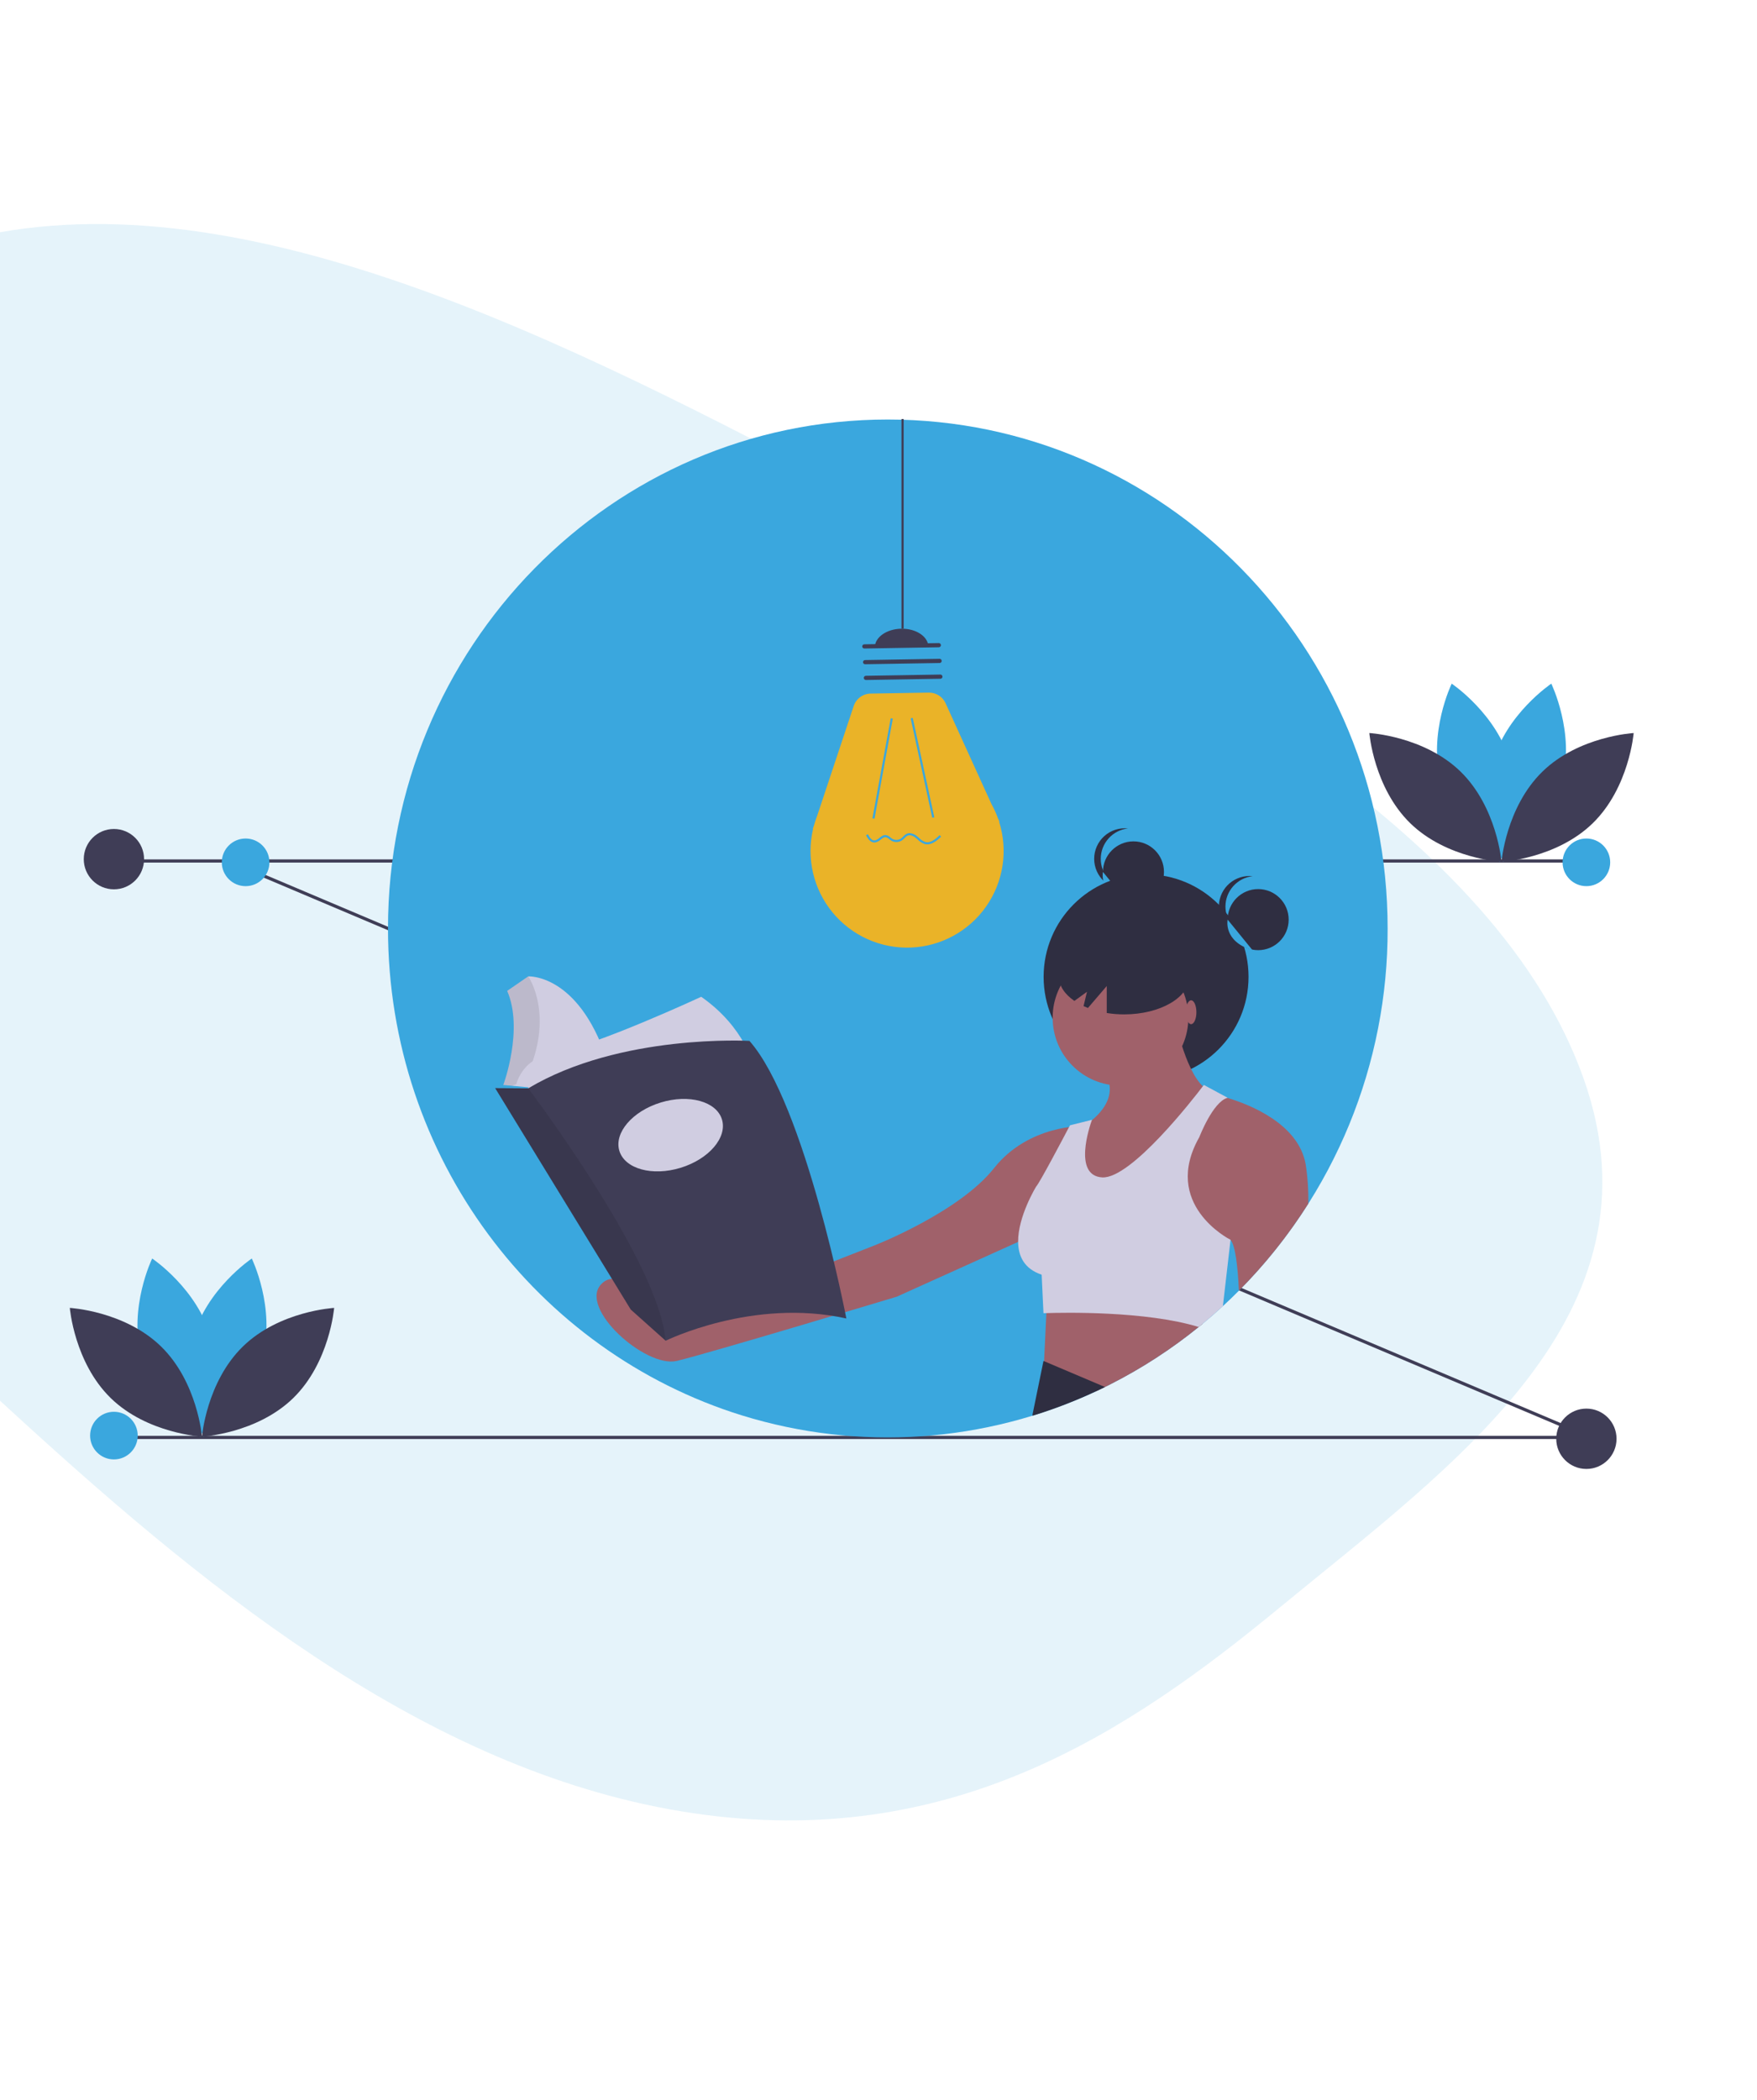<svg width="755" height="902" viewBox="0 0 755 902" fill="none" xmlns="http://www.w3.org/2000/svg">
<path fill-rule="evenodd" clip-rule="evenodd" d="M383.888 220.429C505.968 284.861 643.552 358.466 680.59 463.579C716.415 565.247 623.82 629.672 549.618 690.765C484.356 744.499 408.003 795.234 297.676 778.848C187.574 762.496 92.998 686.562 9.728 610.584C-83.181 525.81 -182.096 434.192 -185.134 338.316C-188.623 228.247 -129.416 126.465 -6.424 100.985C112.66 76.313 255.346 152.587 383.888 220.429Z" fill="#3AA7DE" fill-opacity="0.13"/>
<g clip-path="url(#clip0)">
<path d="M682.184 616.779H48.767V618.143H682.184V616.779Z" fill="#3F3D56"/>
<path d="M98.587 369.275L98.056 370.532L681.456 617.347L681.987 616.091L98.587 369.275Z" fill="#3F3D56"/>
<path d="M682.184 369.161H48.767V370.526H682.184V369.161Z" fill="#3F3D56"/>
<path d="M596.275 398.835C596.362 427.7 590.763 456.299 579.797 482.999C568.832 509.698 552.715 533.973 532.367 554.438C530.124 556.696 527.831 558.902 525.488 561.055C522.665 563.661 519.769 566.187 516.801 568.633C516.235 569.104 515.669 569.568 515.096 570.025C503.371 579.532 490.673 587.77 477.214 594.603C476.416 595.005 475.619 595.408 474.814 595.803C473.539 596.431 472.25 597.045 470.962 597.645C423.258 619.853 369.009 623.536 318.744 607.979C230.74 580.653 166.724 497.356 166.724 398.835C166.724 278.089 262.882 180.208 381.499 180.208C500.117 180.208 596.275 278.089 596.275 398.835Z" fill="#3AA7DE"/>
<path d="M429.319 352.972L429.49 352.965L428.817 351.488C428.062 349.395 427.138 347.366 426.056 345.423L406.327 302.086C405.698 300.703 404.678 299.534 403.394 298.722C402.109 297.91 400.616 297.491 399.097 297.517L374.113 297.933C372.497 297.96 370.93 298.488 369.627 299.444C368.324 300.401 367.351 301.738 366.84 303.272L351.133 350.468C350.616 351.789 350.168 353.137 349.79 354.505L349.257 356.107L349.382 356.102C347.926 362.326 347.927 368.803 349.385 375.026C350.842 381.25 353.717 387.053 357.784 391.982C361.851 396.912 367.001 400.835 372.833 403.446C378.665 406.057 385.02 407.286 391.405 407.036C397.789 406.786 404.029 405.064 409.639 402.005C415.249 398.945 420.077 394.631 423.746 389.399C427.416 384.166 429.828 378.156 430.795 371.838C431.761 365.519 431.256 359.063 429.319 352.972H429.319Z" fill="#EAB328"/>
<path d="M382.756 308.531L374.894 351.529L375.781 351.692L383.643 308.694L382.756 308.531Z" fill="#3AA7DE"/>
<path d="M392.204 308.373L391.322 308.565L400.603 351.279L401.485 351.087L392.204 308.373Z" fill="#3AA7DE"/>
<path d="M371.389 276.77L403.404 276.236C403.643 276.232 403.874 276.323 404.046 276.49C404.218 276.656 404.317 276.884 404.321 277.123C404.325 277.363 404.234 277.594 404.067 277.766C403.901 277.938 403.673 278.037 403.434 278.041L371.419 278.574C371.301 278.576 371.183 278.555 371.073 278.511C370.963 278.468 370.862 278.403 370.777 278.321C370.692 278.238 370.624 278.14 370.576 278.031C370.529 277.922 370.504 277.805 370.502 277.687C370.5 277.568 370.522 277.451 370.565 277.341C370.608 277.23 370.673 277.13 370.756 277.045C370.838 276.959 370.936 276.891 371.045 276.844C371.154 276.797 371.27 276.772 371.389 276.77Z" fill="#3F3D56"/>
<path d="M371.727 283.533L403.742 282.999C403.981 282.995 404.212 283.086 404.384 283.253C404.556 283.419 404.655 283.647 404.659 283.886C404.663 284.126 404.571 284.357 404.405 284.529C404.239 284.701 404.011 284.8 403.772 284.804L371.757 285.337C371.518 285.341 371.287 285.25 371.115 285.084C370.943 284.917 370.844 284.689 370.84 284.45C370.836 284.211 370.927 283.98 371.093 283.808C371.26 283.636 371.488 283.537 371.727 283.533Z" fill="#3F3D56"/>
<path d="M372.065 290.296L404.08 289.762C404.319 289.758 404.55 289.85 404.722 290.016C404.894 290.182 404.993 290.41 404.997 290.65C405.001 290.889 404.909 291.12 404.743 291.292C404.577 291.464 404.349 291.563 404.11 291.567L372.095 292.1C371.856 292.104 371.625 292.013 371.453 291.847C371.281 291.68 371.182 291.452 371.178 291.213C371.174 290.974 371.265 290.743 371.431 290.571C371.598 290.399 371.825 290.3 372.065 290.296Z" fill="#3F3D56"/>
<path d="M387.289 270.067C380.939 270.173 375.85 273.8 375.923 278.168L398.919 277.784C398.847 273.417 393.64 269.961 387.289 270.067Z" fill="#3F3D56"/>
<path d="M390.828 357.88C392.083 357.964 393.272 358.473 394.2 359.321C394.438 359.518 394.672 359.725 394.906 359.932C395.648 360.707 396.557 361.302 397.563 361.672C399.767 362.273 401.942 360.53 403.778 358.745L404.407 359.392C402.389 361.355 399.969 363.263 397.326 362.542C396.184 362.14 395.152 361.478 394.309 360.609C394.082 360.407 393.855 360.207 393.625 360.016C392.871 359.39 391.416 358.417 390.121 358.922C389.585 359.184 389.107 359.552 388.717 360.005C388.416 360.323 388.09 360.617 387.743 360.883C387.032 361.388 386.188 361.671 385.317 361.697C384.446 361.723 383.587 361.491 382.848 361.029C382.582 360.852 382.326 360.66 382.082 360.454C381.68 360.056 381.181 359.772 380.634 359.63C379.867 359.522 379.171 360.07 378.432 360.648C377.735 361.327 376.842 361.771 375.88 361.917C375.848 361.919 375.815 361.92 375.782 361.92C373.985 361.95 372.845 360.152 372.14 358.784L372.941 358.371C373.9 360.23 374.823 361.077 375.833 361.016C376.605 360.867 377.317 360.492 377.876 359.939C378.729 359.269 379.613 358.576 380.758 358.736C381.471 358.891 382.126 359.244 382.649 359.753C382.868 359.937 383.097 360.11 383.335 360.27C383.923 360.629 384.602 360.81 385.29 360.789C385.979 360.769 386.646 360.548 387.211 360.154C387.52 359.915 387.811 359.652 388.079 359.368C388.554 358.823 389.138 358.384 389.793 358.081C390.124 357.953 390.474 357.884 390.828 357.88Z" fill="#3AA7DE"/>
<path d="M388.307 180H387.369V270.031H388.307V180Z" fill="#3F3D56"/>
<path d="M671.204 335.986C665.489 357.122 645.913 370.213 645.913 370.213C645.913 370.213 635.603 349.034 641.319 327.897C647.034 306.761 666.61 293.67 666.61 293.67C666.61 293.67 676.919 314.849 671.204 335.986Z" fill="#3AA7DE"/>
<path d="M619.212 335.986C624.927 357.122 644.503 370.213 644.503 370.213C644.503 370.213 654.813 349.034 649.098 327.897C643.383 306.761 623.807 293.67 623.807 293.67C623.807 293.67 613.497 314.849 619.212 335.986Z" fill="#3AA7DE"/>
<path d="M627.611 331.443C643.293 346.717 645.209 370.195 645.209 370.195C645.209 370.195 621.698 368.911 606.015 353.638C590.332 338.364 588.417 314.885 588.417 314.885C588.417 314.885 611.928 316.17 627.611 331.443Z" fill="#3F3D56"/>
<path d="M662.806 331.443C647.124 346.717 645.208 370.195 645.208 370.195C645.208 370.195 668.719 368.911 684.402 353.638C700.084 338.364 702 314.885 702 314.885C702 314.885 678.489 316.17 662.806 331.443Z" fill="#3F3D56"/>
<path d="M112.788 582.921C107.073 604.058 87.497 617.148 87.497 617.148C87.497 617.148 77.188 595.969 82.903 574.833C88.618 553.696 108.194 540.606 108.194 540.606C108.194 540.606 118.503 561.785 112.788 582.921Z" fill="#3AA7DE"/>
<path d="M60.795 582.921C66.51 604.058 86.086 617.148 86.086 617.148C86.086 617.148 96.396 595.969 90.681 574.833C84.966 553.696 65.39 540.606 65.39 540.606C65.39 540.606 55.08 561.785 60.795 582.921Z" fill="#3AA7DE"/>
<path d="M69.194 578.379C84.876 593.652 86.792 617.131 86.792 617.131C86.792 617.131 63.281 615.846 47.598 600.573C31.916 585.3 30 561.821 30 561.821C30 561.821 53.511 563.105 69.194 578.379Z" fill="#3F3D56"/>
<path d="M104.39 578.379C88.707 593.652 86.792 617.131 86.792 617.131C86.792 617.131 110.303 615.846 125.986 600.573C141.668 585.3 143.584 561.821 143.584 561.821C143.584 561.821 120.073 563.105 104.39 578.379Z" fill="#3F3D56"/>
<path d="M487.058 387.66C494.301 387.66 500.172 381.786 500.172 374.539C500.172 367.293 494.301 361.419 487.058 361.419C479.815 361.419 473.943 367.293 473.943 374.539C473.943 381.786 479.815 387.66 487.058 387.66Z" fill="#2F2E41"/>
<path d="M473.006 368.916C473.006 365.68 474.202 362.558 476.364 360.151C478.525 357.743 481.499 356.22 484.715 355.873C482.884 355.673 481.031 355.861 479.277 356.425C477.523 356.99 475.908 357.917 474.536 359.148C473.164 360.378 472.067 361.884 471.316 363.567C470.565 365.25 470.177 367.073 470.177 368.916C470.177 370.759 470.565 372.582 471.316 374.265C472.067 375.948 473.164 377.454 474.536 378.685C475.908 379.915 477.523 380.843 479.277 381.407C481.031 381.971 482.884 382.159 484.715 381.959C481.499 381.613 478.525 380.089 476.364 377.681C474.202 375.274 473.006 372.152 473.006 368.916Z" fill="#2F2E41"/>
<path d="M473.943 374.539C473.943 374.539 471.906 383.911 484.634 387.66L473.943 374.539Z" fill="#3AA7DE"/>
<path d="M492.481 463.66C516.797 463.66 536.509 443.94 536.509 419.613C536.509 395.286 516.797 375.565 492.481 375.565C468.166 375.565 448.454 395.286 448.454 419.613C448.454 443.94 468.166 463.66 492.481 463.66Z" fill="#2F2E41"/>
<path d="M516.8 568.633C516.234 569.104 515.668 569.568 515.096 570.025C503.37 579.532 490.672 587.77 477.213 594.603C476.416 595.005 475.618 595.408 474.813 595.803C473.538 596.431 472.25 597.045 470.961 597.645L448.393 590.121L448.652 584.712V584.691L449.634 564.063L449.968 557.01L516.8 568.633Z" fill="#A0616A"/>
<path d="M474.814 595.803C473.539 596.431 472.25 597.045 470.962 597.645C462.146 601.768 453.053 605.272 443.75 608.129C443.703 607.993 443.675 607.851 443.668 607.706L448.393 584.602L448.652 584.711L474.814 595.803Z" fill="#2F2E41"/>
<path d="M481.491 466.345C497.594 466.345 510.647 453.286 510.647 437.176C510.647 421.066 497.594 408.006 481.491 408.006C465.389 408.006 452.335 421.066 452.335 437.176C452.335 453.286 465.389 466.345 481.491 466.345Z" fill="#A0616A"/>
<path d="M505.131 438.752C505.131 438.752 509.859 462.403 518.527 467.922L470.459 524.685L452.335 507.34L465.731 483.689C465.731 483.689 480.703 475.017 475.975 463.192L505.131 438.752Z" fill="#A0616A"/>
<path d="M562.176 517.084C553.633 530.587 543.636 543.113 532.367 554.438C531.883 543.865 530.833 535.147 528.774 532.569C528.768 532.568 528.763 532.566 528.76 532.562L503.553 524.683C503.553 524.683 509.069 472.649 522.467 470.289C522.467 470.289 524.41 470.685 527.43 471.599C537.167 474.532 558.072 482.799 561.079 500.242C561.934 505.813 562.301 511.449 562.176 517.084Z" fill="#A0616A"/>
<path d="M465.731 483.689C465.731 483.689 442.091 482.901 427.119 501.822C412.147 520.743 375.898 534.933 375.898 534.933L285.278 570.41C285.278 570.41 268.73 541.24 258.486 551.489C248.242 561.738 277.398 587.754 290.794 584.601C304.19 581.447 385.354 557.008 385.354 557.008L449.971 527.838L465.731 483.689Z" fill="#A0616A"/>
<path d="M528.774 532.569L525.487 561.055C522.664 563.661 519.769 566.187 516.801 568.633C516.235 569.104 515.669 569.568 515.096 570.025C492.344 563.047 456.691 563.824 449.634 564.063C448.829 564.083 448.393 564.104 448.393 564.104L447.609 547.548C440.047 545.031 437.566 539.526 437.497 533.469C437.381 522.486 445.243 509.703 445.243 509.703C446.654 508.291 457.202 488.284 459.384 484.136C459.636 483.652 459.779 483.386 459.779 483.386L469.236 481.026C469.236 481.026 469.209 481.101 469.155 481.237C468.309 483.604 460.959 505.017 473.614 505.76C486.064 506.497 513.146 471.517 516.876 466.612C517.155 466.244 517.305 466.046 517.305 466.046L527.553 471.565C527.512 471.578 527.471 471.585 527.43 471.599C521.171 473.338 515.376 488.42 515.376 488.42C499.032 517.234 528.044 532.2 528.76 532.562C528.763 532.566 528.768 532.568 528.774 532.569Z" fill="#D0CDE1"/>
<path d="M483.075 402.937C467.555 402.937 454.973 410.279 454.973 419.337C454.973 423.39 457.502 427.094 461.676 429.956L467.086 426.034L465.615 432.178C466.226 432.461 466.849 432.735 467.499 432.988L475.581 423.555V435.144C478.059 435.541 480.565 435.74 483.075 435.738C498.596 435.738 511.178 428.395 511.178 419.337C511.178 410.279 498.596 402.937 483.075 402.937Z" fill="#2F2E41"/>
<path d="M540.642 408.157C547.885 408.157 553.756 402.283 553.756 395.037C553.756 387.791 547.885 381.916 540.642 381.916C533.399 381.916 527.527 387.791 527.527 395.037C527.527 402.283 533.399 408.157 540.642 408.157Z" fill="#2F2E41"/>
<path d="M526.59 389.414C526.59 386.178 527.786 383.056 529.948 380.648C532.109 378.241 535.083 376.717 538.299 376.371C537.833 376.32 537.364 376.294 536.894 376.293C535.111 376.291 533.346 376.652 531.707 377.355C530.069 378.058 528.59 379.088 527.363 380.381C526.135 381.675 525.185 383.206 524.568 384.88C523.952 386.554 523.684 388.336 523.78 390.118C523.875 391.899 524.333 393.642 525.125 395.24C525.917 396.839 527.026 398.259 528.385 399.414C529.744 400.569 531.324 401.434 533.029 401.957C534.733 402.48 536.527 402.65 538.299 402.457C535.083 402.11 532.109 400.587 529.948 398.179C527.786 395.772 526.59 392.65 526.59 389.414Z" fill="#2F2E41"/>
<path d="M527.527 395.037C527.527 395.037 525.49 404.409 538.218 408.157L527.527 395.037Z" fill="#3AA7DE"/>
<path d="M511.829 439.935C513.086 439.935 514.106 437.641 514.106 434.811C514.106 431.98 513.086 429.686 511.829 429.686C510.572 429.686 509.553 431.98 509.553 434.811C509.553 437.641 510.572 439.935 511.829 439.935Z" fill="#A0616A"/>
<path d="M260.581 454.635L226.028 463.01L225.916 463.037L222.16 466.439L221.079 467.417L218.761 466.997L214.658 466.255L217.517 456.601L218.053 438.188L216.088 426.925L226.988 419.417C226.988 419.417 248.252 418.166 260.581 454.635Z" fill="#D0CDE1"/>
<path opacity="0.1" d="M226.028 463.01C225.56 464.01 226.541 463.35 226.005 464.378L221.002 465.987L218.761 466.997L214.658 466.255L217.517 456.601L218.053 438.188L216.088 426.925L226.988 419.417C226.988 419.417 238.686 435.993 226.028 463.01Z" fill="black"/>
<path d="M301.322 428.177C301.322 428.177 255.936 449.272 237.531 452.49C219.126 455.708 220.734 474.121 220.734 474.121L323.837 458.032C323.837 458.032 320.264 441.406 301.322 428.177Z" fill="#D0CDE1"/>
<path d="M213.765 424.601C213.765 424.601 221.627 443.73 212.871 467.506L223.056 472.154L226.988 467.506L227.077 467.06L216.266 466.076C216.266 466.076 225.201 442.121 217.874 425.495C217.874 425.495 216.266 421.92 213.765 424.601Z" fill="#3AA7DE"/>
<path d="M363.685 566.367C323.48 557.428 286.045 575.931 286.045 575.931L285.943 575.84L271.035 562.523L212.782 467.417L226.988 467.506C266.478 443.909 322.05 447.127 322.05 447.127C345.995 474.3 363.685 566.367 363.685 566.367Z" fill="#3F3D56"/>
<path opacity="0.1" d="M285.943 575.84L271.035 562.523L212.782 467.417L226.988 467.507C226.988 467.507 283.607 542.321 285.943 575.84Z" fill="black"/>
<path d="M292.485 501.633C304.656 497.898 312.599 488.596 310.226 480.856C307.853 473.116 296.063 469.869 283.892 473.603C271.721 477.338 263.778 486.641 266.151 494.381C268.524 502.121 280.314 505.368 292.485 501.633Z" fill="#D0CDE1"/>
<path d="M48.951 382.018C56.105 382.018 61.906 376.215 61.906 369.057C61.906 361.899 56.105 356.097 48.951 356.097C41.796 356.097 35.996 361.899 35.996 369.057C35.996 376.215 41.796 382.018 48.951 382.018Z" fill="#3F3D56"/>
<path d="M681.686 631C688.841 631 694.641 625.197 694.641 618.039C694.641 610.881 688.841 605.079 681.686 605.079C674.531 605.079 668.731 610.881 668.731 618.039C668.731 625.197 674.531 631 681.686 631Z" fill="#3F3D56"/>
<path d="M105.542 380.654C111.19 380.654 115.769 376.073 115.769 370.422C115.769 364.771 111.19 360.19 105.542 360.19C99.893 360.19 95.314 364.771 95.314 370.422C95.314 376.073 99.893 380.654 105.542 380.654Z" fill="#3AA7DE"/>
<path d="M681.686 380.654C687.335 380.654 691.914 376.073 691.914 370.422C691.914 364.771 687.335 360.19 681.686 360.19C676.038 360.19 671.459 364.771 671.459 370.422C671.459 376.073 676.038 380.654 681.686 380.654Z" fill="#3AA7DE"/>
<path d="M48.95 626.907C54.599 626.907 59.178 622.326 59.178 616.675C59.178 611.024 54.599 606.443 48.95 606.443C43.302 606.443 38.723 611.024 38.723 616.675C38.723 622.326 43.302 626.907 48.95 626.907Z" fill="#3AA7DE"/>
</g>
<defs>
<clipPath id="clip0">
<rect width="672" height="451" fill="white" transform="translate(30 180)"/>
</clipPath>
</defs>
</svg>
